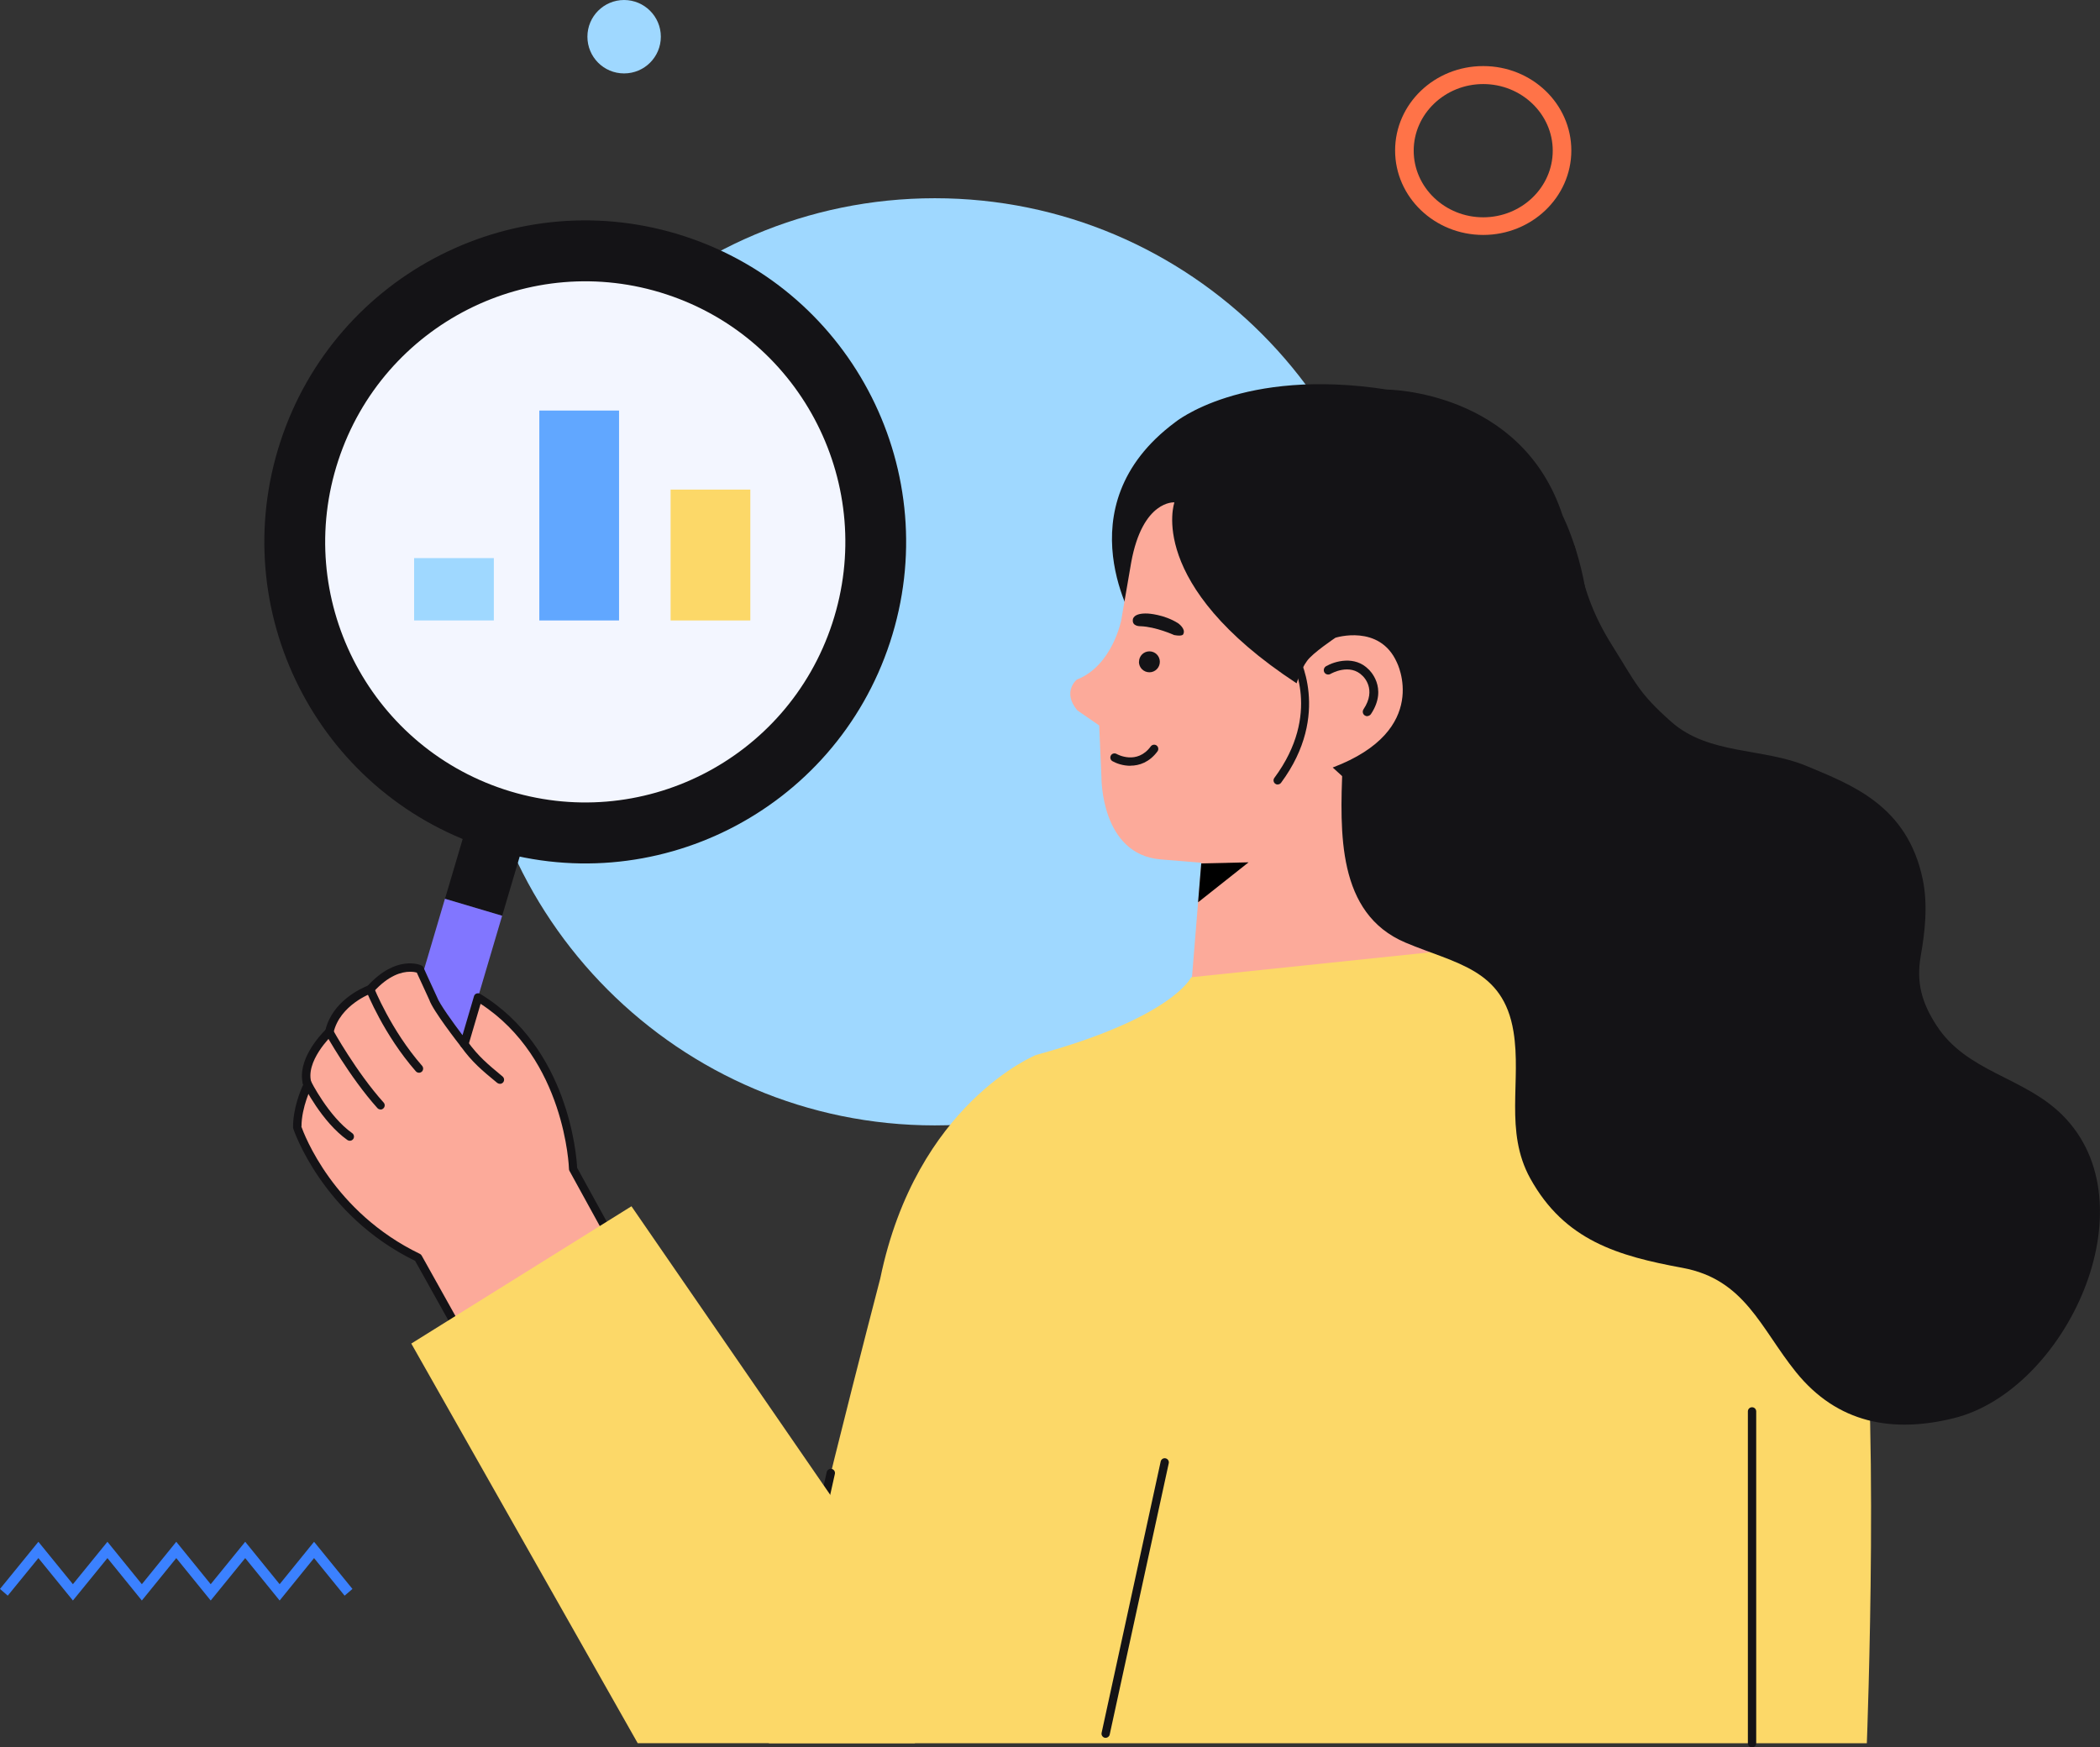 <svg width="286" height="238" viewBox="0 0 286 238" fill="none" xmlns="http://www.w3.org/2000/svg">
<rect x="0" y="0" width="286" height="238" fill="#333333" stroke="none"/>
<g id="Group 521">
<path id="Vector" d="M28.695 218L24.007 212.222L19.319 218L14.632 212.222L9.93 218L5.229 212.222L1.054 217.341L0 216.423L5.229 210L9.93 215.778L14.632 210L19.319 215.778L24.007 210L28.695 215.778L33.396 210L38.084 215.778L42.772 210L48 216.423L46.932 217.341L42.772 212.222L38.084 218L33.396 212.222L28.695 218Z" fill="#3B81FF"/>
<g id="Group 520">
<path id="Vector_2" d="M202 32C195.392 32 190 26.857 190 20.5C190 14.143 195.367 9 202 9C208.633 9 214 14.143 214 20.5C214 26.857 208.608 32 202 32ZM202 11.45C196.785 11.45 192.532 15.526 192.532 20.524C192.532 25.522 196.785 29.598 202 29.598C207.215 29.598 211.468 25.522 211.468 20.524C211.468 15.526 207.215 11.45 202 11.45Z" fill="#FF7348"/>
<path id="Vector_3" d="M90 5C90 7.762 87.765 10 84.993 10C82.221 10 80 7.762 80 5C80 2.238 82.235 0 84.993 0C87.751 0 90 2.238 90 5Z" fill="#9FD8FF"/>
<g id="dlffjtmxm" clip-path="url(#clip0_653_2162)">
<path id="Vector_4" d="M64.295 90.149C64.295 125.026 92.51 153.286 127.305 153.286C162.1 153.286 190.327 125.014 190.327 90.149C190.327 55.283 162.123 27 127.316 27C92.51 27 64.295 55.272 64.295 90.149Z" fill="#9FD8FF"/>
<path id="Vector_5" d="M154.783 85.295C154.783 85.295 144.493 69.107 160.013 57.535C160.013 57.535 169.123 49.986 188.931 53.067C188.931 53.067 207.231 53.158 212.813 70.221C212.813 70.221 227.38 98.709 198.37 115.454L174.364 118.399L154.783 85.295Z" fill="#141316"/>
<path id="Vector_6" d="M198.371 115.453L197.157 141.099L161.919 138.2L163.609 117.511L158.073 117.056C149.893 116.385 150.007 105.87 150.007 105.87L149.7 98.81L146.717 96.753C144.606 94.218 146.649 92.569 146.649 92.569C151.516 90.671 152.707 84.453 152.707 84.453L154.057 76.609C155.611 68.072 159.945 68.424 159.945 68.424C159.945 68.424 155.986 79.564 176.588 93.07C176.588 93.07 177.144 91.171 178.006 90.023C178.732 88.966 181.875 86.863 181.875 86.863C181.875 86.863 187.888 84.953 190.236 90.216C190.236 90.216 194.967 99.436 181.501 104.54C188.535 111.008 195.705 116.374 198.371 115.43V115.453Z" fill="#FCAA9A"/>
<path id="Vector_7" d="M186.209 97.55C186.084 97.55 185.97 97.516 185.868 97.448C185.585 97.266 185.516 96.891 185.698 96.607C187.536 93.867 185.653 92.139 185.573 92.059C183.849 90.286 181.307 91.73 181.194 91.798C180.899 91.957 180.536 91.866 180.366 91.582C180.207 91.298 180.298 90.934 180.581 90.752C181.773 90.059 184.518 89.252 186.401 91.184C186.401 91.184 189.124 93.628 186.708 97.266C186.583 97.436 186.401 97.528 186.209 97.539V97.55Z" fill="#141316"/>
<path id="Vector_8" d="M163.598 117.603L170.042 117.455L163.167 122.9L163.598 117.603Z" fill="black"/>
<path id="Vector_9" d="M156.303 83.567C156.303 83.567 158.493 83.658 160.444 84.886C160.444 84.886 161.522 85.636 161.159 86.352C161.159 86.352 161.136 86.727 159.911 86.5C159.911 86.5 157.426 85.363 155.327 85.295C155.327 85.295 154.148 85.352 154.284 84.385C154.284 84.385 154.295 83.476 156.303 83.567Z" fill="#141316"/>
<path id="Vector_10" d="M155.112 90.149C155.112 90.933 155.747 91.57 156.541 91.57C157.324 91.57 157.959 90.933 157.959 90.138C157.959 89.353 157.324 88.717 156.541 88.717C155.758 88.717 155.123 89.353 155.123 90.138L155.112 90.149Z" fill="#141316"/>
<path id="Vector_11" d="M162.237 133.097C162.237 133.097 159.729 138.61 141.101 143.692C141.101 143.692 124.809 150.274 119.885 174.124C119.885 174.124 108.382 218.095 104.706 237.443H254.245C254.245 237.443 256.151 188.186 253.043 170.622C253.043 170.622 253.338 143.044 228.231 135.961L205.677 128.572L162.225 133.108L162.237 133.097Z" fill="#FCD868"/>
<path id="Vector_12" d="M150.585 236.704C150.585 236.704 150.506 236.704 150.46 236.693C150.154 236.624 149.961 236.317 150.029 236.022L158.073 199.065C158.141 198.758 158.436 198.565 158.742 198.633C159.049 198.701 159.242 199.008 159.173 199.304L151.13 236.261C151.073 236.522 150.835 236.704 150.574 236.704H150.585Z" fill="#141316"/>
<path id="Vector_13" d="M153.943 104.303C152.956 104.303 152.071 103.996 151.504 103.677C151.232 103.518 151.141 103.177 151.289 102.904C151.436 102.632 151.788 102.541 152.06 102.688C152.173 102.757 154.851 104.212 156.723 101.665C156.904 101.415 157.267 101.358 157.517 101.54C157.767 101.722 157.823 102.086 157.642 102.336C156.541 103.825 155.169 104.291 153.943 104.291V104.303Z" fill="#141316"/>
<path id="Vector_14" d="M106.963 228.894C106.963 228.894 106.884 228.894 106.838 228.883C106.532 228.814 106.339 228.507 106.407 228.2L112.59 200.508C112.658 200.201 112.965 200.008 113.271 200.076C113.577 200.144 113.77 200.451 113.702 200.758L107.519 228.451C107.462 228.712 107.224 228.894 106.963 228.894Z" fill="#141316"/>
<path id="Vector_15" d="M214.447 74.336C215.729 80.213 216.84 83.567 219.586 87.955C222.797 93.07 223.194 94.4 227.607 98.311C232.701 102.835 240.086 101.835 246.077 104.347C252.067 106.871 259.759 109.645 261.858 119.774C262.584 123.286 262.153 127.004 261.585 130.209C260.95 133.847 261.744 136.587 263.707 139.633C267.825 146.045 275.563 146.636 280.827 151.831C293.238 164.108 281.303 189.402 266.089 193.165C257.773 195.222 250.24 193.892 244.579 186.867C239.78 180.91 237.636 174.26 229.15 172.691C220.346 171.066 213.097 168.974 208.411 160.516C204.849 154.071 207.231 147.204 206.119 140.486C204.724 131.971 198.303 131.289 191.416 128.39C182.034 124.423 182.51 113.339 182.828 104.404C182.828 104.404 189.238 104.677 192.051 96.14L214.424 74.336H214.447Z" fill="#141316"/>
<path id="Vector_16" d="M174.013 106.86C173.888 106.86 173.775 106.826 173.672 106.746C173.423 106.564 173.366 106.2 173.559 105.95C180.048 97.197 175.919 89.967 175.737 89.66C175.578 89.387 175.669 89.046 175.93 88.876C176.202 88.716 176.543 88.807 176.713 89.069C176.758 89.148 181.421 97.231 174.467 106.621C174.353 106.769 174.183 106.848 174.013 106.848V106.86Z" fill="#141316"/>
<path id="Vector_17" d="M238.612 238C238.294 238 238.044 237.75 238.044 237.432V192.244C238.044 191.926 238.294 191.676 238.612 191.676C238.929 191.676 239.179 191.926 239.179 192.244V237.432C239.179 237.75 238.929 238 238.612 238Z" fill="#141316"/>
<g id="Group 522">
<path id="Vector_18" d="M64.164 110.381L60.606 122.414L68.395 124.726L71.952 112.692L64.164 110.381Z" fill="#141316"/>
<path id="Vector_19" d="M60.597 122.418L52.688 149.154L60.477 151.467L68.385 124.732L60.597 122.418Z" fill="#8176FF"/>
<g id="Group">
<g id="Group_2">
<path id="Vector_20" d="M63.217 142.204C63.217 142.204 59.461 137.418 58.974 135.974C57.93 133.734 57.158 131.995 57.158 131.995C57.158 131.995 54.141 130.586 50.408 134.723C50.408 134.723 45.768 136.36 44.838 140.544C44.838 140.544 40.719 144.42 41.899 147.774C41.899 147.774 40.447 150.65 40.481 153.526C40.481 153.526 44.214 165.155 56.943 171.283L66.904 189.119L85.816 173.306L78.056 159.187C78.056 159.187 77.693 143.465 65.123 135.826C65.123 135.826 64.045 139.475 63.239 142.204H63.217Z" fill="#FCAA9A"/>
<path id="Vector_21" d="M66.904 189.698C66.904 189.698 66.836 189.698 66.802 189.698C66.632 189.664 66.495 189.562 66.405 189.414L56.535 171.737C43.862 165.553 39.971 153.832 39.937 153.719C39.914 153.662 39.914 153.605 39.914 153.548C39.891 150.99 40.946 148.478 41.287 147.751C40.345 144.465 43.612 140.975 44.327 140.27C45.303 136.314 49.274 134.575 50.09 134.257C53.993 130.005 57.249 131.426 57.408 131.506C57.533 131.563 57.635 131.665 57.68 131.79C57.68 131.79 58.452 133.518 59.495 135.757C59.825 136.712 61.753 139.361 62.99 140.998L64.555 135.689C64.601 135.519 64.726 135.382 64.896 135.325C65.066 135.269 65.248 135.28 65.395 135.371C77.443 142.68 78.521 157.436 78.601 159.062L86.304 173.067C86.44 173.306 86.383 173.601 86.168 173.772L67.256 189.585C67.153 189.675 67.017 189.721 66.892 189.721L66.904 189.698ZM41.037 153.435C41.4 154.458 45.371 165.087 57.181 170.782C57.283 170.827 57.374 170.918 57.431 171.021L67.063 188.266L85.09 173.192L77.557 159.482C77.511 159.403 77.489 159.312 77.489 159.221C77.489 159.073 76.99 144.238 65.452 136.724L63.784 142.385C63.727 142.59 63.557 142.737 63.353 142.783C63.137 142.817 62.933 142.737 62.797 142.578C62.411 142.078 58.962 137.667 58.463 136.178C57.658 134.45 57 133.006 56.761 132.472C56.58 132.415 56.262 132.358 55.842 132.358C54.708 132.358 52.915 132.836 50.851 135.121C50.782 135.189 50.703 135.246 50.624 135.28C50.578 135.291 46.267 136.871 45.416 140.68C45.394 140.793 45.337 140.896 45.246 140.975C45.212 141.009 41.411 144.636 42.455 147.603C42.501 147.751 42.501 147.91 42.421 148.046C42.41 148.069 41.06 150.774 41.06 153.446L41.037 153.435Z" fill="#141316"/>
</g>
<g id="Group_3">
<path id="Vector_22" d="M50.408 134.723C50.408 134.723 52.689 140.543 57.068 145.545L50.408 134.723Z" fill="#FCAA9A"/>
<path id="Vector_23" d="M57.068 146.114C56.909 146.114 56.75 146.046 56.636 145.921C52.246 140.908 49.977 135.178 49.875 134.939C49.761 134.644 49.909 134.314 50.193 134.201C50.487 134.087 50.816 134.235 50.93 134.519C50.953 134.576 53.233 140.305 57.487 145.171C57.692 145.409 57.669 145.762 57.442 145.978C57.328 146.069 57.204 146.114 57.068 146.114Z" fill="#141316"/>
</g>
<g id="Group_4">
<path id="Vector_24" d="M44.838 140.543C44.838 140.543 47.992 146.284 51.815 150.547L44.838 140.543Z" fill="#FCAA9A"/>
<path id="Vector_25" d="M51.815 151.115C51.656 151.115 51.509 151.047 51.395 150.922C47.572 146.659 44.373 140.873 44.339 140.816C44.191 140.543 44.293 140.19 44.566 140.043C44.838 139.895 45.189 139.986 45.337 140.27C45.371 140.327 48.502 145.999 52.246 150.171C52.462 150.41 52.439 150.763 52.201 150.979C52.087 151.081 51.962 151.126 51.826 151.126L51.815 151.115Z" fill="#141316"/>
</g>
<g id="Group_5">
<path id="Vector_26" d="M41.797 147.443C41.797 147.443 44.237 152.388 47.64 154.81L41.797 147.443Z" fill="#FCAA9A"/>
<path id="Vector_27" d="M47.64 155.379C47.527 155.379 47.413 155.345 47.311 155.277C43.828 152.81 41.389 147.91 41.287 147.694C41.151 147.41 41.264 147.069 41.548 146.933C41.831 146.796 42.172 146.91 42.308 147.194C42.331 147.239 44.724 152.048 47.969 154.344C48.219 154.526 48.287 154.879 48.105 155.14C47.992 155.299 47.822 155.379 47.64 155.379Z" fill="#141316"/>
</g>
</g>
<path id="Vector_28" d="M122.744 217.65L85.998 164.301L56.013 183.001L86.849 237.431H124.605L122.744 217.65Z" fill="#FCD868"/>
<path id="Vector_29" d="M121.213 87.477C113.68 110.451 88.993 122.956 66.065 115.408C43.148 107.859 30.668 83.123 38.19 60.148C45.712 37.174 70.41 24.669 93.338 32.217C116.267 39.766 128.746 64.502 121.213 87.477Z" fill="#141316"/>
<path id="Vector_30" d="M113.351 84.885C107.247 103.506 87.234 113.635 68.651 107.519C50.079 101.403 39.959 81.35 46.063 62.741C52.167 44.12 72.179 33.98 90.763 40.096C109.346 46.212 119.454 66.265 113.351 84.885Z" fill="#F3F6FF"/>
<path id="Vector_31" d="M67.256 76.018H56.398V84.509H67.256V76.018Z" fill="#9FD8FF"/>
<path id="Vector_32" d="M84.307 55.92H73.45V84.51H84.307V55.92Z" fill="#61A7FF"/>
<path id="Vector_33" d="M102.187 66.686H91.33V84.51H102.187V66.686Z" fill="#FCD868"/>
</g>
<g id="Group_6">
<path id="Vector_34" d="M63.217 142.203C64.726 144.318 66.189 145.5 68.073 147.057L63.217 142.203Z" fill="#FCAA9A"/>
<path id="Vector_35" d="M68.084 147.625C67.959 147.625 67.834 147.58 67.721 147.5L67.585 147.387C65.735 145.863 64.272 144.658 62.763 142.533C62.581 142.282 62.638 141.919 62.899 141.737C63.149 141.555 63.512 141.612 63.693 141.873C65.123 143.874 66.529 145.033 68.311 146.511L68.447 146.625C68.685 146.83 68.719 147.182 68.526 147.421C68.413 147.557 68.254 147.625 68.095 147.625H68.084Z" fill="#141316"/>
</g>
</g>
</g>
</g>
<defs>
<clipPath id="clip0_653_2162">
<rect width="250" height="211" fill="white" transform="translate(36 27)"/>
</clipPath>
</defs>
</svg>
